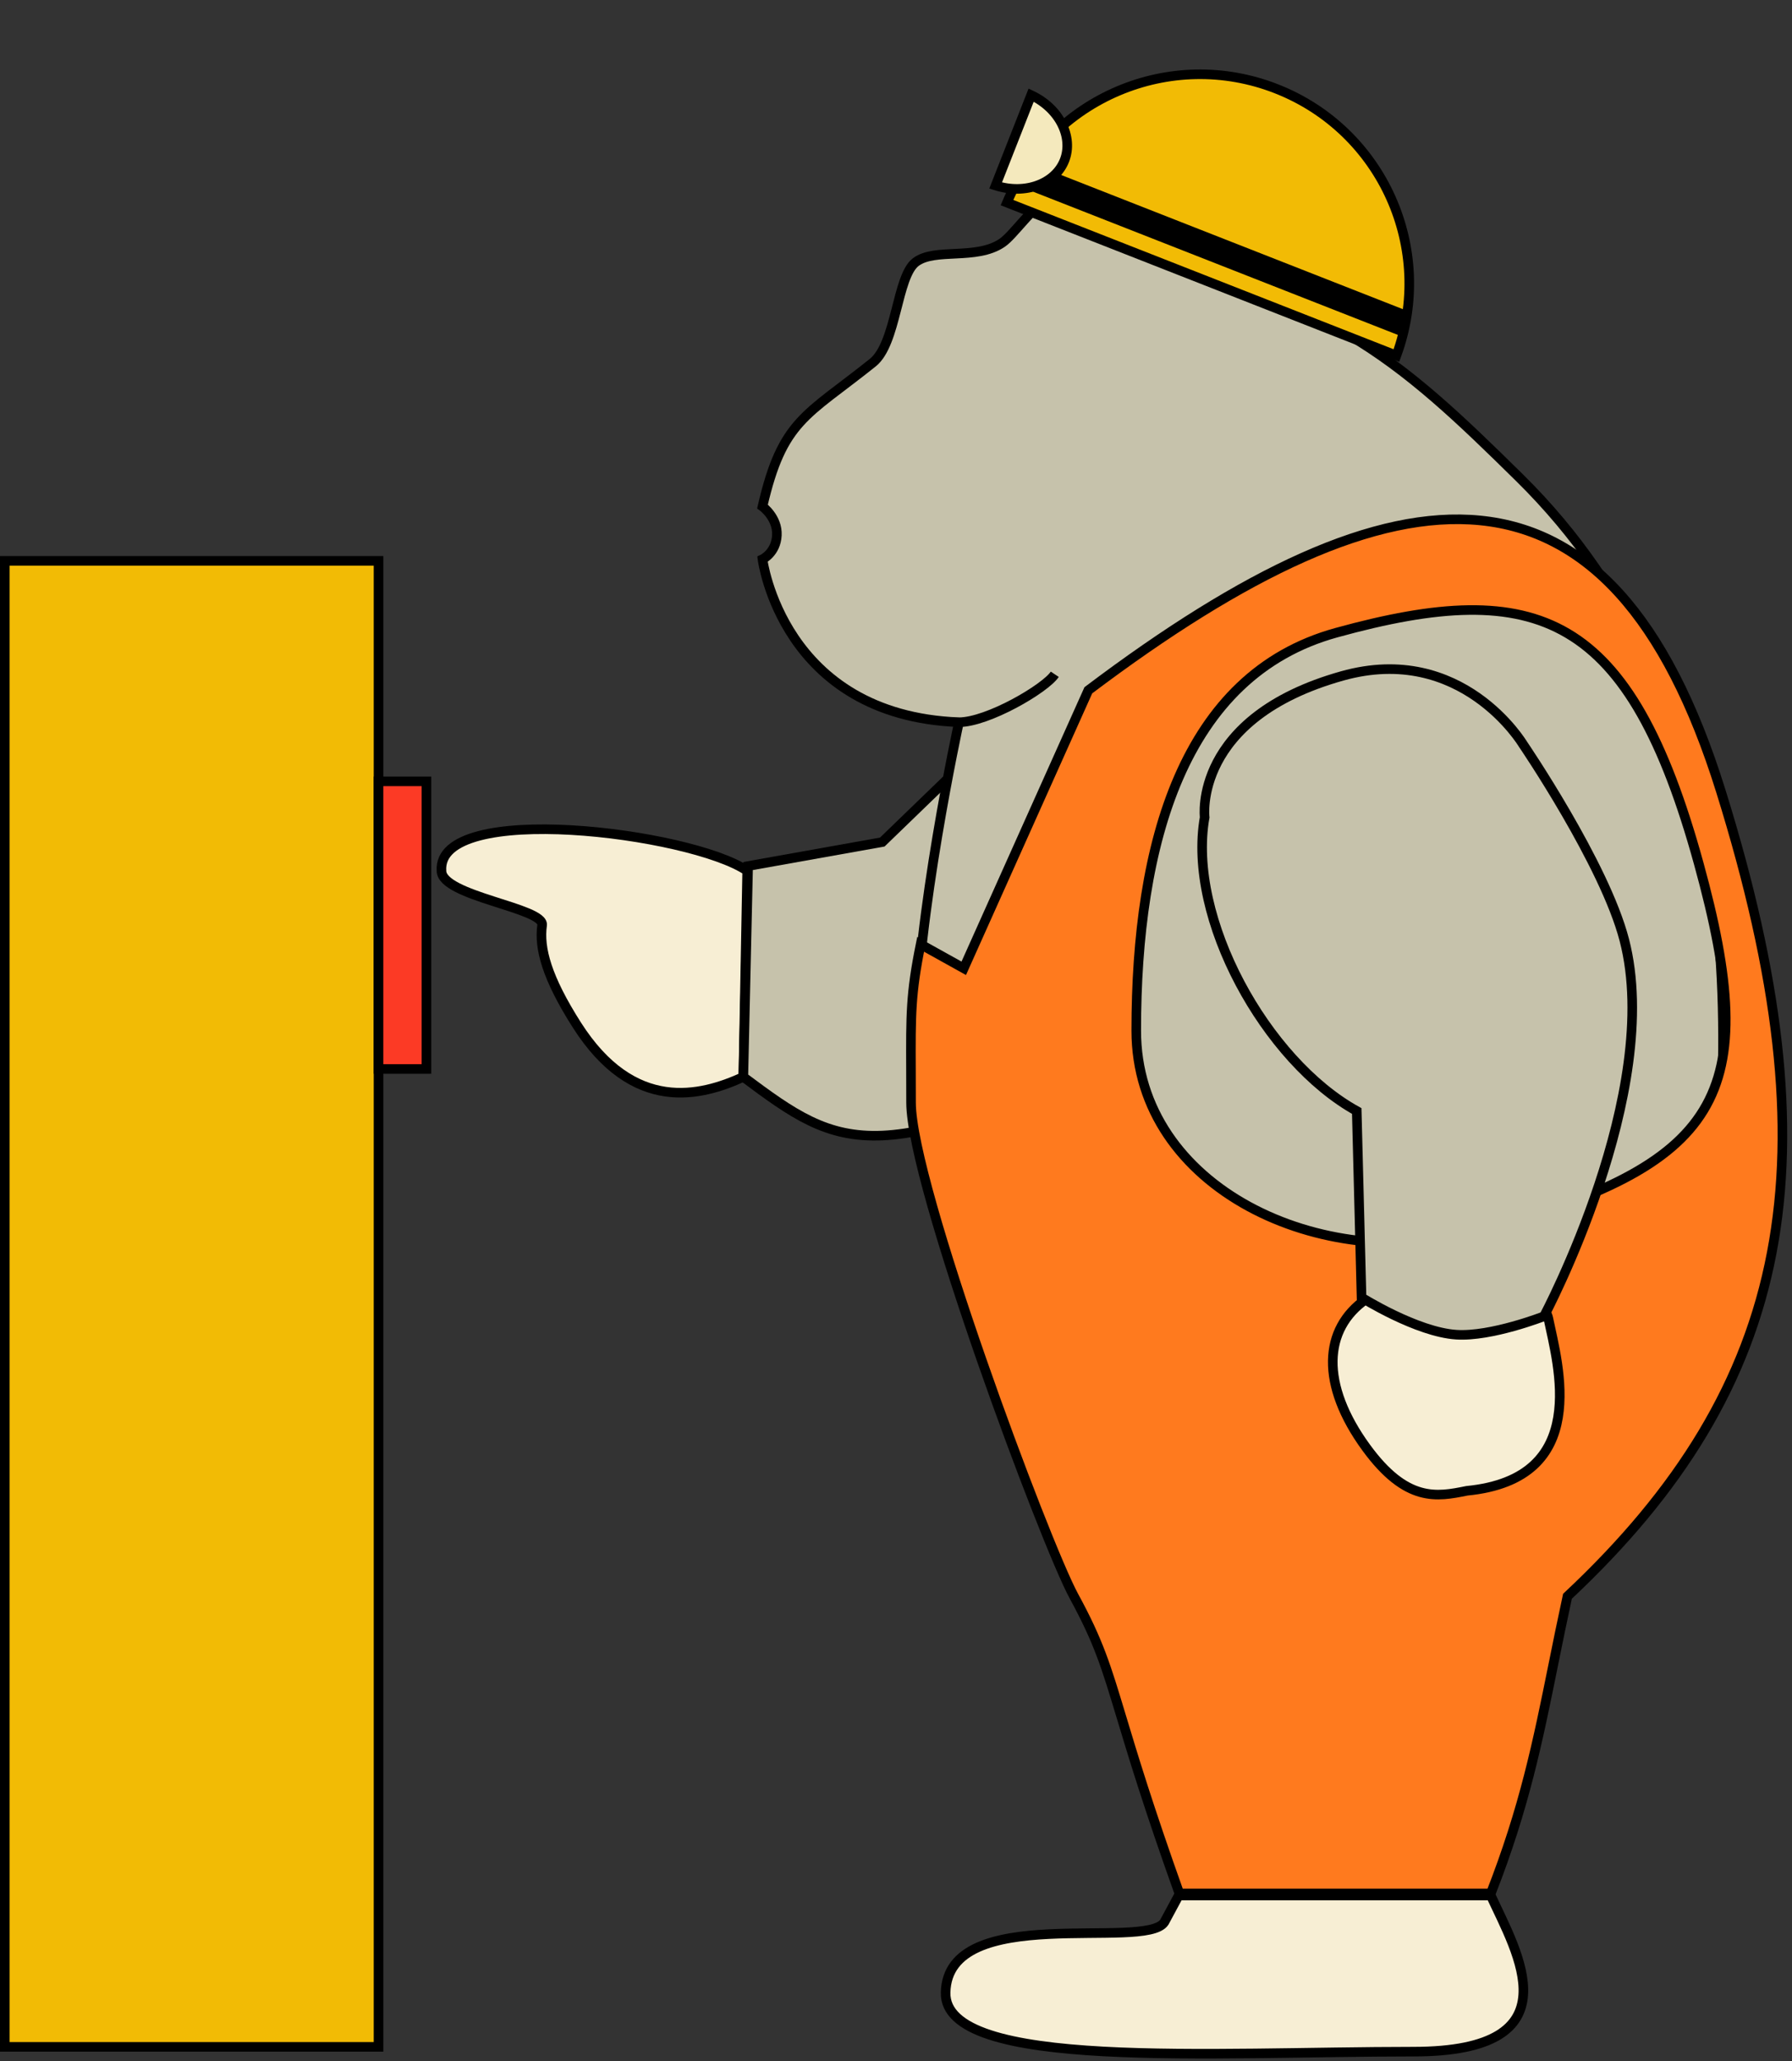 <svg width="187" height="215" viewBox="0 0 187 215" fill="none" xmlns="http://www.w3.org/2000/svg">
<rect x="0" y="0" width="187" height="215" fill="#333333" stroke="none"/>
<rect x="-0.5" y="0.5" width="39" height="155" transform="matrix(-1 0 0 1 39 58)" fill="#F2BB05" stroke="black"/>
<rect x="-0.5" y="0.5" width="5" height="30" transform="matrix(-1 0 0 1 44 81)" fill="#FC3A25" stroke="black"/>
<path d="M46.069 90.832C45.569 83.5 72.069 86.832 77.97 90.832L77.569 112.332C73.141 114.351 66.121 116.215 60.189 106.903C57.058 101.988 56.232 98.908 56.572 96.5C56.828 94.684 46.069 93.5 46.069 90.832Z" fill="#F7EED4" stroke="black"/>
<path d="M77.569 112.332L78.069 90.332L92.069 87.832L107.069 73.332L121.069 107.832C91.492 122.411 87.921 120.049 77.569 112.332Z" fill="#C6C2AB" stroke="black"/>
<path d="M124.069 15.832C111.42 14.612 106.974 23.697 104.569 25.332C101.872 27.165 97.569 25.832 95.569 27.332C93.569 28.832 93.569 35.832 91.069 37.832C84.118 43.393 81.642 43.808 79.569 52.832C79.569 52.832 81.159 53.982 81.069 55.832C80.979 57.668 79.569 58.332 79.569 58.332C79.569 58.332 81.622 74.627 100.069 75.332C100.069 75.332 95.569 95.999 95.569 108.332C95.569 122.459 102.069 138 102.069 138H177.07C182.001 108.957 182.569 73.456 158.569 49.832C152.445 43.805 147.155 38.684 140.569 34.832C140.417 25.106 136.717 17.052 124.069 15.832Z" fill="#C6C2AB"/>
<path d="M100.069 75.332C81.622 74.627 79.569 58.332 79.569 58.332C79.569 58.332 80.979 57.668 81.069 55.832C81.159 53.982 79.569 52.832 79.569 52.832C81.642 43.808 84.118 43.393 91.069 37.832C93.569 35.832 93.569 28.832 95.569 27.332C97.569 25.832 101.872 27.165 104.569 25.332C106.974 23.697 111.42 14.612 124.069 15.832C136.717 17.052 140.417 25.106 140.569 34.832C147.155 38.684 152.445 43.805 158.569 49.832C182.569 73.456 182.001 108.957 177.07 138H102.069C102.069 138 95.569 122.459 95.569 108.332C95.569 95.999 100.069 75.332 100.069 75.332ZM100.069 75.332C103.069 75.332 109.069 71.832 110.069 70.332" stroke="black"/>
<path d="M147.5 214C164.553 214 158.302 203.652 155.568 197.714L123 197.714L121.5 200.5C119.5 203.5 98.899 198.367 98.677 207.83C98.486 216 126.499 214 147.5 214Z" fill="#F7EED4" stroke="black"/>
<path d="M99.57 106.545L95.57 104.5V109.955L98.57 112L99.57 106.545Z" fill="#B4500C"/>
<path d="M133.204 9.264C122.134 4.919 109.655 10.229 105.081 21.132L145.72 37.082C149.799 25.984 144.273 13.608 133.204 9.264Z" fill="#F2BB05" stroke="black"/>
<path d="M147.31 32.609L107.349 16.925L106.365 19.428L146.693 35.256L147.31 32.609Z" fill="black"/>
<path d="M111.081 16.729C112.03 14.316 110.582 11.318 107.603 9.923L103.897 19.35C107.029 20.353 110.133 19.141 111.081 16.729Z" fill="#F4E9BD" stroke="black"/>
<path fill-rule="evenodd" clip-rule="evenodd" d="M95.07 115C95.07 123.501 109.07 161.001 112.07 166.501C114.655 171.24 115.432 173.822 116.998 179.021C118.187 182.972 119.831 188.433 123.069 197.5H155.569C159.076 188.537 160.459 181.7 162.081 173.675C162.54 171.404 163.019 169.037 163.57 166.501C187.07 144.499 191.57 120.998 179.57 82.499C168.118 45.759 146.07 47.499 113.57 72L100.57 101L96.07 98.499C95.028 103.632 95.037 105.838 95.062 111.692C95.066 112.68 95.07 113.773 95.07 115ZM154.07 128.5C138.066 132.916 118.57 124 118.57 107.5C118.57 88 123.438 70.411 139.442 65.996C160.57 60.166 170.075 64 177.255 90.023C184.009 114.5 179.59 121.459 154.07 128.5Z" fill="#FF7A1E" stroke="black"/>
<path d="M161.57 137.501C160.768 133.613 146.107 133.059 142.57 135.5C138.07 138.607 137.76 144.414 142.57 151C146.779 156.764 149.96 156.125 153.042 155.506L153.07 155.5C166.105 154.234 162.573 142.36 161.57 137.501Z" fill="#F7EED4" stroke="black"/>
<path d="M169.5 98.042C167.44 90.104 158.921 77.62 158.921 77.62C158.921 77.62 152.562 67.001 140.07 70.501C124.422 74.885 125.709 85.251 125.709 85.251C123.848 95.789 132.111 110.654 141.579 115.885L142.081 135.334C142.081 135.334 147.833 138.951 151.976 139.217C155.616 139.451 161.118 137.297 161.118 137.297C161.118 137.297 173.612 113.881 169.5 98.042Z" fill="#C6C2AB" stroke="black"/>
</svg>
